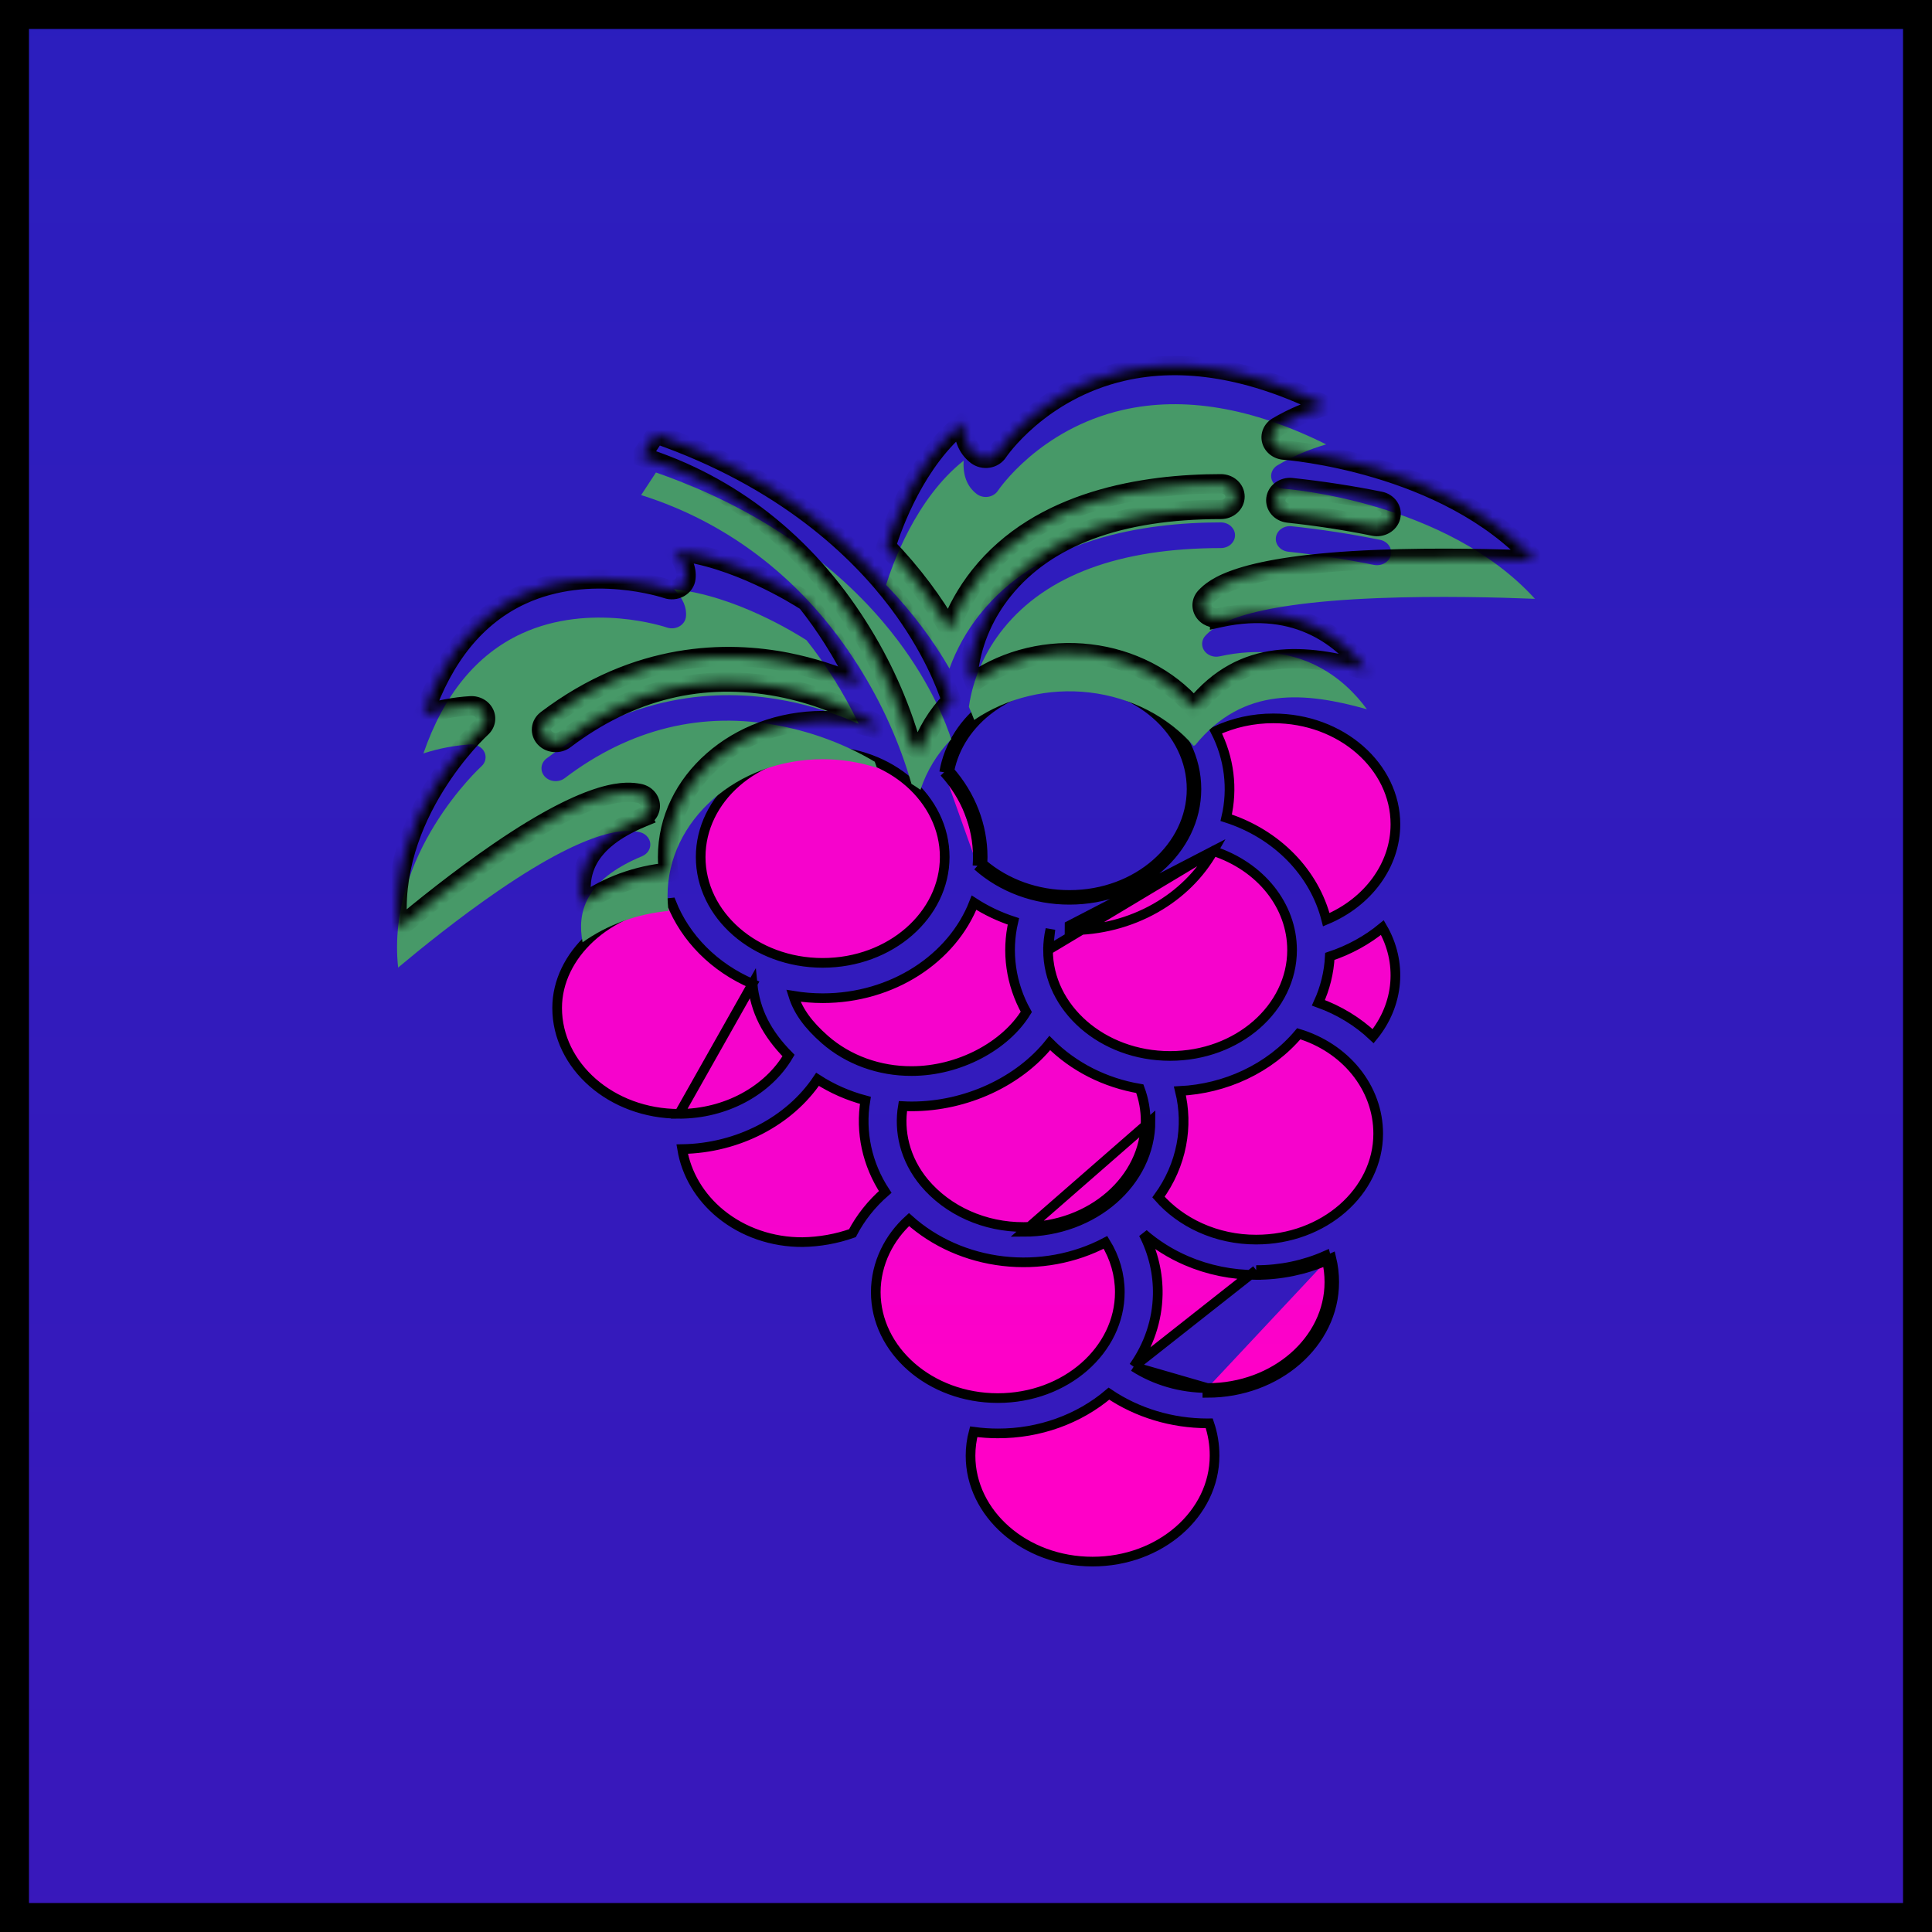 <svg width="200" height="200" viewBox="0 0 200 200" fill="none" xmlns="http://www.w3.org/2000/svg">
<path d="M1.5 198.5H198.5V1.5H1.5V198.5Z" fill="url(#paint0_linear)" stroke="black" stroke-width="3"/>
<path d="M97.741 79.948C98.704 74.364 104.175 70.22 110.723 70.22C117.962 70.22 123.853 75.362 123.853 81.682C123.853 88.002 117.963 93.145 110.723 93.145C107.157 93.159 103.729 91.894 101.188 89.626M97.741 79.948C99.99 82.415 101.222 85.514 101.225 88.714C101.225 89.02 101.21 89.325 101.188 89.626M97.741 79.948L98.234 80.033C98.248 79.954 98.262 79.876 98.278 79.797M97.741 79.948L98.111 79.611C98.167 79.673 98.223 79.735 98.278 79.797M101.188 89.626L101.687 89.662C101.693 89.579 101.699 89.496 101.703 89.412M101.188 89.626L101.521 89.252C101.581 89.306 101.642 89.359 101.703 89.412M101.703 89.412C101.717 89.183 101.725 88.95 101.725 88.714V88.713C101.722 85.463 100.5 82.321 98.278 79.797M101.703 89.412C104.128 91.494 107.357 92.658 110.721 92.645L110.723 92.645C117.753 92.645 123.353 87.665 123.353 81.682C123.353 75.7 117.752 70.72 110.723 70.72C104.463 70.72 99.303 74.616 98.278 79.797M124.987 143.688L124.986 144.188C132.227 144.188 138.117 139.046 138.117 132.726C138.118 131.896 138.02 131.07 137.826 130.26C137.672 130.332 137.518 130.403 137.362 130.47M124.987 143.688C132.017 143.688 137.617 138.708 137.617 132.726V132.725C137.618 131.968 137.532 131.212 137.362 130.47M124.987 143.688C122.244 143.686 119.578 142.91 117.356 141.48M124.987 143.688L117.356 141.48M137.362 130.47C137.324 130.306 137.282 130.142 137.236 129.98C134.997 130.97 132.535 131.483 130.039 131.479M137.362 130.47C135.078 131.467 132.574 131.983 130.038 131.979M130.038 131.979C130.038 131.979 130.039 131.979 130.039 131.979L130.039 131.479M130.038 131.979C127.541 131.98 125.073 131.477 122.814 130.503C121.177 129.798 119.679 128.858 118.376 127.723C119.385 129.684 119.894 131.839 119.85 134.026C119.796 136.68 118.929 139.26 117.356 141.48M130.038 131.979C130.038 131.979 130.038 131.979 130.038 131.979L130.039 131.479M130.039 131.479L117.356 141.48M125.595 88.093C130.505 89.694 133.754 93.755 133.754 98.35C133.754 104.332 128.154 109.312 121.124 109.312C114.094 109.312 108.493 104.332 108.493 98.35L125.595 88.093ZM125.595 88.093C124.225 90.522 122.157 92.566 119.615 94.009C116.947 95.524 113.862 96.318 110.721 96.301C110.721 96.301 110.72 96.301 110.72 96.301L110.723 95.801L125.595 88.093ZM77.901 101.848C78.17 104.625 79.374 106.995 81.629 109.269C79.503 112.898 75.119 115.302 70.306 115.303L77.901 101.848ZM77.901 101.848C75.952 101.015 74.2 99.837 72.751 98.379C71.324 96.945 70.218 95.27 69.497 93.448C62.883 94.067 57.675 98.875 57.675 104.341C57.675 110.323 63.276 115.303 70.306 115.303L77.901 101.848ZM105.967 127.021L105.965 127.021C103.972 127.027 102.006 126.614 100.222 125.816C98.439 125.019 96.888 123.859 95.689 122.432C94.703 121.25 94.004 119.896 93.636 118.46C93.304 117.162 93.247 115.821 93.467 114.507C93.768 114.523 94.071 114.532 94.377 114.532C100.023 114.532 105.508 111.95 108.672 107.974C111.126 110.438 114.402 112.098 117.993 112.702C118.395 113.784 118.599 114.917 118.598 116.058V116.059C118.598 122.041 112.997 127.021 105.967 127.021ZM119.098 116.059C119.098 122.379 113.207 127.521 105.967 127.521L119.098 116.059ZM82.13 103.084C83.131 103.249 84.146 103.332 85.164 103.333H85.164C92.389 103.333 98.589 99.219 100.831 93.445C102.086 94.257 103.458 94.909 104.907 95.381C104.162 98.552 104.633 101.86 106.241 104.753C104.063 108.315 99.243 110.875 94.377 110.875L94.374 110.875C91.023 110.892 87.805 109.722 85.404 107.625C83.658 106.096 82.625 104.657 82.13 103.084ZM115.923 133.767V133.767C115.923 139.75 110.322 144.73 103.292 144.73C96.262 144.73 90.661 139.75 90.661 133.768C90.662 132.306 90.996 130.859 91.644 129.516C92.23 128.299 93.063 127.191 94.1 126.248C96.739 128.615 100.16 130.128 103.836 130.553C107.511 130.979 111.236 130.295 114.439 128.61C115.415 130.186 115.926 131.962 115.923 133.767ZM131.82 74.366H131.822C138.852 74.366 144.453 79.346 144.453 85.328C144.453 89.55 141.629 93.395 137.298 95.208C136.694 92.816 135.441 90.6 133.652 88.763C131.83 86.891 129.516 85.479 126.935 84.652C127.648 81.63 127.255 78.48 125.821 75.682C127.67 74.813 129.728 74.36 131.82 74.366ZM130.039 128.323H130.038C128.02 128.327 126.03 127.902 124.229 127.083C122.553 126.322 121.086 125.24 119.926 123.918C121.112 122.287 121.919 120.449 122.291 118.516C122.648 116.664 122.598 114.768 122.147 112.938C124.491 112.817 126.785 112.247 128.876 111.261C131.053 110.236 132.956 108.786 134.448 107.014C136.803 107.728 138.854 109.081 140.323 110.884C141.855 112.764 142.675 115.035 142.67 117.359V117.36C142.67 123.343 137.069 128.323 130.039 128.323ZM124.986 147.344H124.986C125.051 147.344 125.116 147.343 125.18 147.342C125.55 148.427 125.736 149.556 125.73 150.691V150.694C125.73 156.676 120.129 161.656 113.099 161.656C106.069 161.656 100.468 156.677 100.47 150.695V150.695C100.469 149.86 100.578 149.028 100.795 148.216C101.622 148.328 102.456 148.385 103.292 148.386C107.563 148.398 111.679 146.926 114.797 144.271C117.743 146.262 121.315 147.339 124.986 147.344ZM108.493 98.35C108.493 97.625 108.576 96.903 108.739 96.194L108.493 98.35ZM85.164 77.751C92.195 77.751 97.795 82.731 97.795 88.714C97.795 94.696 92.195 99.676 85.164 99.676C78.134 99.676 72.533 94.697 72.533 88.714C72.533 82.731 78.134 77.751 85.164 77.751ZM143.105 96.022C144.126 97.778 144.583 99.758 144.421 101.738C144.257 103.736 143.469 105.653 142.148 107.265C140.552 105.755 138.618 104.577 136.482 103.809C137.179 102.286 137.579 100.661 137.662 99.009C139.67 98.343 141.519 97.329 143.105 96.022ZM70.617 118.955C76.393 118.859 81.725 116.069 84.631 111.73C86.138 112.703 87.813 113.439 89.585 113.909C89.036 117.192 89.763 120.544 91.635 123.387C90.229 124.61 89.078 126.057 88.241 127.66C86.595 128.242 84.847 128.555 83.078 128.584C79.946 128.6 76.927 127.557 74.61 125.668C72.449 123.906 71.046 121.53 70.617 118.955Z" fill="url(#paint1_linear)" stroke="black"/>
<mask id="path-3-inside-1" fill="white">
<path d="M66.136 82.126C66.441 82.179 66.719 82.319 66.93 82.525C67.141 82.731 67.275 82.993 67.311 83.272C67.348 83.551 67.285 83.834 67.132 84.079C66.98 84.324 66.745 84.519 66.463 84.635L66.465 84.638C60.52 87.099 59.729 90.482 60.309 93.549C62.877 91.725 65.963 90.599 69.209 90.3C69.141 89.774 69.106 89.244 69.105 88.714C69.105 80.929 76.31 74.595 85.165 74.595C87.081 74.594 88.981 74.896 90.782 75.488C90.71 75.285 90.634 75.073 90.552 74.853C87.555 73.078 84.223 71.818 80.724 71.134C72.728 69.592 65.237 71.416 58.458 76.555C58.16 76.781 57.775 76.89 57.388 76.859C57.001 76.827 56.644 76.658 56.394 76.387C56.145 76.117 56.025 75.768 56.059 75.417C56.094 75.066 56.281 74.742 56.579 74.516C65.975 67.396 75.293 67.347 81.456 68.559C84.03 69.071 86.525 69.866 88.886 70.926C88.105 69.293 87.225 67.702 86.249 66.158C85.406 64.823 84.487 63.528 83.496 62.278C82.438 61.594 76.072 57.628 69.794 57.006C70.705 57.95 71.113 58.901 71.008 59.847C70.986 60.051 70.912 60.247 70.793 60.42C70.673 60.594 70.511 60.74 70.318 60.847C70.126 60.955 69.909 61.02 69.684 61.039C69.46 61.057 69.233 61.029 69.023 60.955C68.947 60.928 61.133 58.289 53.982 61.597C49.344 63.742 45.935 67.909 43.832 73.995C45.41 73.478 47.059 73.164 48.733 73.062C49.029 73.049 49.322 73.117 49.574 73.259C49.826 73.4 50.025 73.607 50.145 73.853C50.264 74.099 50.298 74.372 50.243 74.636C50.188 74.9 50.046 75.142 49.835 75.331C49.733 75.423 39.957 84.407 41.214 96.163C43.504 94.242 47.451 91.043 51.609 88.194C61.63 81.329 65.021 81.929 66.136 82.126Z"/>
<path d="M88.838 64.912C91.27 68.748 93.125 72.862 94.353 77.144C94.672 77.341 94.985 77.547 95.287 77.763C95.917 75.827 97.005 74.04 98.474 72.524C97.978 70.986 96.46 66.962 92.952 62.305C88.894 56.918 81.267 49.562 67.904 44.914L66.37 47.251C75.622 50.161 83.376 56.252 88.838 64.912Z"/>
<path d="M132.943 46.598C132.639 46.578 132.351 46.473 132.116 46.297C131.882 46.121 131.714 45.883 131.636 45.617C131.557 45.351 131.572 45.069 131.678 44.81C131.784 44.552 131.976 44.33 132.228 44.175C133.8 43.252 135.501 42.521 137.285 42.003C129.629 38.189 122.552 36.989 116.23 38.437C107.577 40.418 103.349 46.732 103.307 46.795C103.199 46.96 103.053 47.102 102.879 47.211C102.705 47.32 102.506 47.393 102.298 47.426C102.089 47.459 101.876 47.45 101.671 47.401C101.467 47.352 101.276 47.263 101.113 47.141C100.375 46.586 99.642 45.56 99.757 43.688C94.802 47.598 92.374 54.459 91.727 56.548C93.066 57.935 94.311 59.395 95.455 60.92C96.488 62.298 97.434 63.728 98.29 65.203C99.011 63.203 100.068 61.316 101.423 59.607C107.678 51.738 118.449 50.083 126.384 50.08C126.772 50.08 127.145 50.219 127.42 50.468C127.694 50.718 127.849 51.055 127.849 51.408C127.849 51.76 127.694 52.098 127.42 52.347C127.145 52.596 126.772 52.736 126.384 52.736C115.908 52.74 108.337 55.538 103.884 61.054C101.955 63.443 100.722 66.234 100.298 69.169C100.514 69.668 100.697 70.124 100.85 70.527C104.277 68.204 108.568 67.186 112.811 67.688C117.054 68.19 120.912 70.174 123.566 73.217C123.62 73.189 123.674 73.161 123.728 73.133C128.711 66.995 135.14 67.637 141.504 69.421C139.225 66.302 134.51 62.13 126.252 63.945V63.942C126.139 63.968 126.024 63.981 125.907 63.983C125.625 63.982 125.348 63.908 125.111 63.769C124.874 63.63 124.687 63.431 124.571 63.198C124.456 62.964 124.417 62.705 124.46 62.452C124.503 62.199 124.626 61.962 124.814 61.771C125.61 60.96 128.033 58.493 142.665 57.916C148.896 57.671 155.255 57.843 158.898 57.99C149.693 47.854 133.116 46.609 132.943 46.598ZM143.973 53.484C143.885 53.824 143.653 54.118 143.327 54.304C143.002 54.49 142.609 54.552 142.233 54.478C139.3 53.885 136.335 53.429 133.35 53.112C132.968 53.069 132.62 52.89 132.382 52.616C132.144 52.341 132.035 51.993 132.078 51.646C132.121 51.299 132.314 50.981 132.613 50.761C132.913 50.542 133.296 50.438 133.679 50.473C136.763 50.8 139.827 51.271 142.858 51.883C143.048 51.921 143.228 51.992 143.387 52.093C143.546 52.195 143.681 52.323 143.785 52.472C143.889 52.621 143.959 52.788 143.991 52.961C144.023 53.135 144.017 53.313 143.973 53.484Z"/>
</mask>
<g filter="url(#filter0_i)">
<path d="M66.136 82.126C66.441 82.179 66.719 82.319 66.93 82.525C67.141 82.731 67.275 82.993 67.311 83.272C67.348 83.551 67.285 83.834 67.132 84.079C66.98 84.324 66.745 84.519 66.463 84.635L66.465 84.638C60.52 87.099 59.729 90.482 60.309 93.549C62.877 91.725 65.963 90.599 69.209 90.3C69.141 89.774 69.106 89.244 69.105 88.714C69.105 80.929 76.31 74.595 85.165 74.595C87.081 74.594 88.981 74.896 90.782 75.488C90.71 75.285 90.634 75.073 90.552 74.853C87.555 73.078 84.223 71.818 80.724 71.134C72.728 69.592 65.237 71.416 58.458 76.555C58.16 76.781 57.775 76.89 57.388 76.859C57.001 76.827 56.644 76.658 56.394 76.387C56.145 76.117 56.025 75.768 56.059 75.417C56.094 75.066 56.281 74.742 56.579 74.516C65.975 67.396 75.293 67.347 81.456 68.559C84.03 69.071 86.525 69.866 88.886 70.926C88.105 69.293 87.225 67.702 86.249 66.158C85.406 64.823 84.487 63.528 83.496 62.278C82.438 61.594 76.072 57.628 69.794 57.006C70.705 57.95 71.113 58.901 71.008 59.847C70.986 60.051 70.912 60.247 70.793 60.42C70.673 60.594 70.511 60.74 70.318 60.847C70.126 60.955 69.909 61.02 69.684 61.039C69.46 61.057 69.233 61.029 69.023 60.955C68.947 60.928 61.133 58.289 53.982 61.597C49.344 63.742 45.935 67.909 43.832 73.995C45.41 73.478 47.059 73.164 48.733 73.062C49.029 73.049 49.322 73.117 49.574 73.259C49.826 73.4 50.025 73.607 50.145 73.853C50.264 74.099 50.298 74.372 50.243 74.636C50.188 74.9 50.046 75.142 49.835 75.331C49.733 75.423 39.957 84.407 41.214 96.163C43.504 94.242 47.451 91.043 51.609 88.194C61.63 81.329 65.021 81.929 66.136 82.126Z" fill="#479968"/>
<path d="M88.838 64.912C91.27 68.748 93.125 72.862 94.353 77.144C94.672 77.341 94.985 77.547 95.287 77.763C95.917 75.827 97.005 74.04 98.474 72.524C97.978 70.986 96.46 66.962 92.952 62.305C88.894 56.918 81.267 49.562 67.904 44.914L66.37 47.251C75.622 50.161 83.376 56.252 88.838 64.912Z" fill="#479968"/>
<path d="M132.943 46.598C132.639 46.578 132.351 46.473 132.116 46.297C131.882 46.121 131.714 45.883 131.636 45.617C131.557 45.351 131.572 45.069 131.678 44.81C131.784 44.552 131.976 44.33 132.228 44.175C133.8 43.252 135.501 42.521 137.285 42.003C129.629 38.189 122.552 36.989 116.23 38.437C107.577 40.418 103.349 46.732 103.307 46.795C103.199 46.96 103.053 47.102 102.879 47.211C102.705 47.32 102.506 47.393 102.298 47.426C102.089 47.459 101.876 47.45 101.671 47.401C101.467 47.352 101.276 47.263 101.113 47.141C100.375 46.586 99.642 45.56 99.757 43.688C94.802 47.598 92.374 54.459 91.727 56.548C93.066 57.935 94.311 59.395 95.455 60.92C96.488 62.298 97.434 63.728 98.29 65.203C99.011 63.203 100.068 61.316 101.423 59.607C107.678 51.738 118.449 50.083 126.384 50.08C126.772 50.08 127.145 50.219 127.42 50.468C127.694 50.718 127.849 51.055 127.849 51.408C127.849 51.76 127.694 52.098 127.42 52.347C127.145 52.596 126.772 52.736 126.384 52.736C115.908 52.74 108.337 55.538 103.884 61.054C101.955 63.443 100.722 66.234 100.298 69.169C100.514 69.668 100.697 70.124 100.85 70.527C104.277 68.204 108.568 67.186 112.811 67.688C117.054 68.19 120.912 70.174 123.566 73.217C123.62 73.189 123.674 73.161 123.728 73.133C128.711 66.995 135.14 67.637 141.504 69.421C139.225 66.302 134.51 62.13 126.252 63.945V63.942C126.139 63.968 126.024 63.981 125.907 63.983C125.625 63.982 125.348 63.908 125.111 63.769C124.874 63.63 124.687 63.431 124.571 63.198C124.456 62.964 124.417 62.705 124.46 62.452C124.503 62.199 124.626 61.962 124.814 61.771C125.61 60.96 128.033 58.493 142.665 57.916C148.896 57.671 155.255 57.843 158.898 57.99C149.693 47.854 133.116 46.609 132.943 46.598ZM143.973 53.484C143.885 53.824 143.653 54.118 143.327 54.304C143.002 54.49 142.609 54.552 142.233 54.478C139.3 53.885 136.335 53.429 133.35 53.112C132.968 53.069 132.62 52.89 132.382 52.616C132.144 52.341 132.035 51.993 132.078 51.646C132.121 51.299 132.314 50.981 132.613 50.761C132.913 50.542 133.296 50.438 133.679 50.473C136.763 50.8 139.827 51.271 142.858 51.883C143.048 51.921 143.228 51.992 143.387 52.093C143.546 52.195 143.681 52.323 143.785 52.472C143.889 52.621 143.959 52.788 143.991 52.961C144.023 53.135 144.017 53.313 143.973 53.484Z" fill="#479968"/>
</g>
<path d="M66.136 82.126L65.962 83.111L65.964 83.111L66.136 82.126ZM66.93 82.525L67.628 81.809L67.628 81.809L66.93 82.525ZM67.311 83.272L68.303 83.143V83.143L67.311 83.272ZM67.132 84.079L66.284 83.55L66.284 83.55L67.132 84.079ZM66.463 84.635L66.083 83.71L65.046 84.136L65.587 85.118L66.463 84.635ZM66.465 84.638L66.847 85.562L67.88 85.134L67.34 84.155L66.465 84.638ZM60.309 93.549L59.326 93.735L59.616 95.267L60.888 94.364L60.309 93.549ZM69.209 90.3L69.301 91.296L70.335 91.201L70.201 90.171L69.209 90.3ZM69.105 88.714H68.105L68.105 88.716L69.105 88.714ZM85.165 74.595V75.595H85.166L85.165 74.595ZM90.782 75.488L90.469 76.438L92.402 77.073L91.725 75.155L90.782 75.488ZM90.552 74.853L91.49 74.506L91.367 74.173L91.061 73.992L90.552 74.853ZM80.724 71.134L80.915 70.153L80.913 70.152L80.724 71.134ZM58.458 76.555L59.062 77.352L59.062 77.352L58.458 76.555ZM57.388 76.859L57.307 77.855H57.307L57.388 76.859ZM56.394 76.387L57.13 75.71L57.13 75.71L56.394 76.387ZM56.059 75.417L55.064 75.319H55.064L56.059 75.417ZM56.579 74.516L55.975 73.719L55.975 73.719L56.579 74.516ZM81.456 68.559L81.651 67.579L81.649 67.578L81.456 68.559ZM88.886 70.926L88.477 71.838L90.966 72.955L89.788 70.494L88.886 70.926ZM86.249 66.158L85.404 66.692L85.404 66.692L86.249 66.158ZM83.496 62.278L84.279 61.657L84.177 61.528L84.039 61.439L83.496 62.278ZM69.794 57.006L69.893 56.011L67.188 55.743L69.074 57.7L69.794 57.006ZM71.008 59.847L70.014 59.737L70.014 59.738L71.008 59.847ZM70.793 60.42L71.616 60.988H71.616L70.793 60.42ZM70.318 60.847L69.831 59.974L69.831 59.974L70.318 60.847ZM69.684 61.039L69.767 62.035L69.767 62.035L69.684 61.039ZM69.023 60.955L68.691 61.898L68.692 61.899L69.023 60.955ZM53.982 61.597L53.562 60.689L53.562 60.689L53.982 61.597ZM43.832 73.995L42.887 73.669L42.229 75.573L44.143 74.946L43.832 73.995ZM48.733 73.062L48.689 72.063L48.681 72.063L48.672 72.064L48.733 73.062ZM49.574 73.259L50.063 72.386H50.063L49.574 73.259ZM50.145 73.853L51.044 73.416L51.044 73.416L50.145 73.853ZM49.835 75.331L49.167 74.588L49.166 74.589L49.835 75.331ZM41.214 96.163L40.22 96.269L40.419 98.135L41.857 96.929L41.214 96.163ZM51.609 88.194L51.043 87.369L51.043 87.369L51.609 88.194ZM88.838 64.912L87.992 65.446L87.993 65.448L88.838 64.912ZM94.353 77.144L93.391 77.42L93.498 77.793L93.828 77.996L94.353 77.144ZM95.287 77.763L94.706 78.576L95.816 79.37L96.238 78.072L95.287 77.763ZM98.474 72.524L99.192 73.22L99.611 72.788L99.426 72.216L98.474 72.524ZM92.952 62.305L92.153 62.907L92.952 62.305ZM67.904 44.914L68.233 43.969L67.496 43.713L67.068 44.365L67.904 44.914ZM66.37 47.251L65.534 46.702L64.809 47.808L66.07 48.205L66.37 47.251ZM132.943 46.598L132.876 47.596L132.88 47.596L132.943 46.598ZM131.636 45.617L132.595 45.334V45.334L131.636 45.617ZM131.678 44.81L130.753 44.43L130.753 44.43L131.678 44.81ZM132.228 44.175L131.722 43.313L131.713 43.318L131.704 43.324L132.228 44.175ZM137.285 42.003L137.564 42.963L140.022 42.249L137.731 41.108L137.285 42.003ZM116.23 38.437L116.454 39.412L116.454 39.412L116.23 38.437ZM103.307 46.795L102.472 46.245L102.47 46.248L103.307 46.795ZM102.879 47.211L103.409 48.059L103.409 48.059L102.879 47.211ZM102.298 47.426L102.453 48.414H102.453L102.298 47.426ZM101.671 47.401L101.437 48.373L101.437 48.373L101.671 47.401ZM101.113 47.141L100.513 47.94L100.513 47.94L101.113 47.141ZM99.757 43.688L100.755 43.748L100.891 41.518L99.137 42.903L99.757 43.688ZM91.727 56.548L90.771 56.252L90.596 56.817L91.007 57.243L91.727 56.548ZM95.455 60.92L96.255 60.32L96.255 60.32L95.455 60.92ZM98.29 65.203L97.425 65.705L98.502 67.562L99.231 65.542L98.29 65.203ZM101.423 59.607L100.64 58.985L100.639 58.986L101.423 59.607ZM126.384 50.08V49.08H126.383L126.384 50.08ZM127.42 50.468L126.748 51.209L126.748 51.209L127.42 50.468ZM127.42 52.347L126.748 51.606L126.748 51.606L127.42 52.347ZM126.384 52.736V51.736H126.384L126.384 52.736ZM103.884 61.054L104.662 61.682V61.682L103.884 61.054ZM100.298 69.169L99.308 69.026L99.268 69.306L99.38 69.566L100.298 69.169ZM100.85 70.527L99.915 70.882L100.363 72.065L101.411 71.355L100.85 70.527ZM112.811 67.688L112.929 66.695L112.811 67.688ZM123.566 73.217L122.813 73.874L123.334 74.472L124.034 74.101L123.566 73.217ZM123.728 73.133L124.183 74.024L124.371 73.927L124.504 73.763L123.728 73.133ZM141.504 69.421L141.234 70.384L144.015 71.164L142.311 68.831L141.504 69.421ZM126.252 63.945H125.252V65.189L126.467 64.922L126.252 63.945ZM126.252 63.942H127.252V62.686L126.028 62.967L126.252 63.942ZM125.907 63.983L125.907 64.983L125.918 64.983L125.907 63.983ZM125.111 63.769L125.618 62.907L125.618 62.907L125.111 63.769ZM124.571 63.198L125.468 62.755L125.468 62.755L124.571 63.198ZM124.46 62.452L123.474 62.284L123.474 62.284L124.46 62.452ZM124.814 61.771L125.527 62.472L125.527 62.472L124.814 61.771ZM142.665 57.916L142.625 56.917L142.625 56.917L142.665 57.916ZM158.898 57.99L158.858 58.989L161.245 59.086L159.639 57.318L158.898 57.99ZM143.973 53.484L144.941 53.736L144.941 53.734L143.973 53.484ZM142.233 54.478L142.035 55.458L142.038 55.458L142.233 54.478ZM133.35 53.112L133.237 54.106L133.245 54.107L133.35 53.112ZM132.078 51.646L133.07 51.769L132.078 51.646ZM132.613 50.761L133.204 51.568L133.204 51.568L132.613 50.761ZM133.679 50.473L133.785 49.479L133.777 49.478L133.769 49.477L133.679 50.473ZM142.858 51.883L142.66 52.863L142.663 52.864L142.858 51.883ZM143.387 52.093L143.924 51.25L143.924 51.25L143.387 52.093ZM143.785 52.472L144.606 51.901V51.901L143.785 52.472ZM143.991 52.961L143.008 53.144L143.008 53.144L143.991 52.961ZM65.964 83.111C66.08 83.131 66.172 83.182 66.232 83.241L67.628 81.809C67.266 81.455 66.801 81.227 66.308 81.141L65.964 83.111ZM66.232 83.241C66.29 83.298 66.314 83.356 66.32 83.401L68.303 83.143C68.236 82.629 67.992 82.164 67.628 81.809L66.232 83.241ZM66.32 83.401C66.325 83.445 66.317 83.496 66.284 83.55L67.981 84.608C68.253 84.171 68.37 83.657 68.303 83.143L66.32 83.401ZM66.284 83.55C66.249 83.606 66.183 83.668 66.083 83.71L66.843 85.56C67.307 85.369 67.711 85.041 67.981 84.608L66.284 83.55ZM65.587 85.118L65.589 85.121L67.34 84.155L67.338 84.152L65.587 85.118ZM66.082 83.714C62.983 84.997 61.084 86.579 60.069 88.374C59.049 90.18 59.008 92.052 59.326 93.735L61.291 93.363C61.03 91.978 61.094 90.626 61.811 89.358C62.533 88.079 64.002 86.74 66.847 85.562L66.082 83.714ZM60.888 94.364C63.307 92.646 66.224 91.579 69.301 91.296L69.117 89.304C65.703 89.619 62.447 90.804 59.73 92.734L60.888 94.364ZM70.201 90.171C70.138 89.687 70.106 89.2 70.105 88.712L68.105 88.716C68.106 89.288 68.143 89.861 68.217 90.429L70.201 90.171ZM70.105 88.714C70.105 81.598 76.737 75.595 85.165 75.595V73.595C75.882 73.595 68.105 80.259 68.105 88.714H70.105ZM85.166 75.595C86.976 75.594 88.771 75.879 90.469 76.438L91.094 74.538C89.192 73.912 87.185 73.594 85.165 73.595L85.166 75.595ZM91.725 75.155C91.651 74.947 91.573 74.731 91.49 74.506L89.614 75.2C89.694 75.416 89.769 75.623 89.839 75.821L91.725 75.155ZM91.061 73.992C87.963 72.158 84.524 70.858 80.915 70.153L80.532 72.115C83.922 72.778 87.146 73.998 90.043 75.713L91.061 73.992ZM80.913 70.152C72.625 68.554 64.848 70.456 57.854 75.758L59.062 77.352C65.627 72.376 72.831 70.63 80.534 72.116L80.913 70.152ZM57.854 75.758C57.76 75.829 57.621 75.874 57.469 75.862L57.307 77.855C57.929 77.906 58.56 77.732 59.062 77.352L57.854 75.758ZM57.469 75.862C57.317 75.849 57.198 75.784 57.13 75.71L55.659 77.065C56.089 77.531 56.685 77.805 57.307 77.855L57.469 75.862ZM57.13 75.71C57.064 75.639 57.049 75.569 57.054 75.515L55.064 75.319C55 75.967 55.226 76.595 55.659 77.065L57.13 75.71ZM57.054 75.515C57.06 75.46 57.092 75.383 57.183 75.313L55.975 73.719C55.47 74.102 55.128 74.673 55.064 75.319L57.054 75.515ZM57.183 75.313C66.293 68.409 75.299 68.368 81.263 69.541L81.649 67.578C75.287 66.327 65.656 66.383 55.975 73.719L57.183 75.313ZM81.261 69.54C83.762 70.038 86.185 70.81 88.477 71.838L89.296 70.013C86.865 68.922 84.297 68.105 81.651 67.579L81.261 69.54ZM89.788 70.494C88.99 68.826 88.091 67.201 87.095 65.624L85.404 66.692C86.359 68.203 87.22 69.761 87.984 71.357L89.788 70.494ZM87.095 65.624C86.232 64.258 85.292 62.934 84.279 61.657L82.712 62.9C83.681 64.121 84.58 65.387 85.404 66.692L87.095 65.624ZM84.039 61.439C82.978 60.753 76.433 56.659 69.893 56.011L69.696 58.001C75.711 58.597 81.898 62.436 82.953 63.118L84.039 61.439ZM69.074 57.7C69.862 58.517 70.075 59.188 70.014 59.737L72.002 59.957C72.15 58.614 71.547 57.384 70.514 56.312L69.074 57.7ZM70.014 59.738C70.011 59.772 69.998 59.812 69.969 59.853L71.616 60.988C71.827 60.682 71.962 60.329 72.002 59.956L70.014 59.738ZM69.969 59.853C69.941 59.894 69.896 59.938 69.831 59.974L70.806 61.721C71.126 61.542 71.405 61.294 71.616 60.988L69.969 59.853ZM69.831 59.974C69.766 60.01 69.688 60.035 69.602 60.042L69.767 62.035C70.13 62.005 70.486 61.899 70.806 61.721L69.831 59.974ZM69.602 60.042C69.515 60.049 69.43 60.038 69.353 60.011L68.692 61.899C69.037 62.02 69.404 62.066 69.767 62.035L69.602 60.042ZM69.354 60.011C69.26 59.978 67.204 59.288 64.243 59.029C61.285 58.771 57.352 58.936 53.562 60.689L54.402 62.504C57.764 60.949 61.312 60.781 64.069 61.022C66.821 61.262 68.71 61.905 68.691 61.898L69.354 60.011ZM53.562 60.689C48.616 62.977 45.054 67.396 42.887 73.669L44.777 74.322C46.816 68.421 50.072 64.507 54.402 62.504L53.562 60.689ZM44.143 74.946C45.639 74.456 47.205 74.157 48.794 74.06L48.672 72.064C46.914 72.171 45.18 72.501 43.521 73.045L44.143 74.946ZM48.777 74.061C48.892 74.056 49 74.083 49.085 74.131L50.063 72.386C49.645 72.152 49.166 72.042 48.689 72.063L48.777 74.061ZM49.085 74.131C49.17 74.178 49.22 74.238 49.245 74.29L51.044 73.416C50.83 72.976 50.483 72.621 50.063 72.386L49.085 74.131ZM49.245 74.29C49.269 74.339 49.274 74.387 49.264 74.431L51.222 74.841C51.323 74.357 51.259 73.858 51.044 73.416L49.245 74.29ZM49.264 74.431C49.255 74.476 49.227 74.533 49.167 74.588L50.504 76.075C50.864 75.751 51.121 75.323 51.222 74.841L49.264 74.431ZM49.166 74.589C49.072 74.674 46.53 77.014 44.164 80.848C41.801 84.678 39.559 90.088 40.22 96.269L42.208 96.056C41.612 90.482 43.63 85.522 45.866 81.898C46.981 80.092 48.137 78.638 49.02 77.631C49.904 76.624 50.507 76.073 50.505 76.074L49.166 74.589ZM41.857 96.929C44.136 95.017 48.055 91.842 52.174 89.019L51.043 87.369C46.847 90.245 42.872 93.466 40.571 95.397L41.857 96.929ZM52.174 89.019C57.138 85.618 60.397 84.111 62.504 83.468C64.564 82.84 65.526 83.034 65.962 83.111L66.31 81.141C65.631 81.021 64.341 80.816 61.92 81.555C59.548 82.279 56.1 83.905 51.043 87.369L52.174 89.019ZM87.993 65.448C90.375 69.205 92.19 73.231 93.391 77.42L95.314 76.869C94.059 72.493 92.165 68.292 89.683 64.377L87.993 65.448ZM93.828 77.996C94.131 78.182 94.424 78.375 94.706 78.576L95.869 76.95C95.546 76.718 95.213 76.5 94.877 76.293L93.828 77.996ZM96.238 78.072C96.819 76.287 97.825 74.63 99.192 73.22L97.756 71.828C96.185 73.449 95.015 75.368 94.336 77.453L96.238 78.072ZM99.426 72.216C98.904 70.599 97.34 66.469 93.751 61.703L92.153 62.907C95.579 67.455 97.052 71.372 97.523 72.831L99.426 72.216ZM93.751 61.703C89.589 56.179 81.806 48.691 68.233 43.969L67.576 45.858C80.728 50.433 88.199 57.657 92.153 62.907L93.751 61.703ZM67.068 44.365L65.534 46.702L67.207 47.8L68.74 45.462L67.068 44.365ZM66.07 48.205C75.083 51.04 82.65 56.974 87.992 65.446L89.684 64.379C84.103 55.529 76.161 49.282 66.671 46.297L66.07 48.205ZM133.01 45.601C132.892 45.593 132.79 45.552 132.717 45.497L131.516 47.096C131.911 47.393 132.387 47.563 132.876 47.596L133.01 45.601ZM132.717 45.497C132.645 45.443 132.609 45.382 132.595 45.334L130.677 45.9C130.819 46.384 131.12 46.799 131.516 47.096L132.717 45.497ZM132.595 45.334C132.581 45.288 132.583 45.239 132.603 45.19L130.753 44.43C130.561 44.898 130.533 45.414 130.677 45.9L132.595 45.334ZM132.603 45.19C132.624 45.139 132.67 45.078 132.752 45.027L131.704 43.324C131.283 43.583 130.944 43.965 130.753 44.43L132.603 45.19ZM132.735 45.037C134.234 44.157 135.858 43.459 137.564 42.963L137.006 41.042C135.144 41.583 133.367 42.347 131.722 43.313L132.735 45.037ZM137.731 41.108C129.934 37.224 122.618 35.948 116.007 37.462L116.454 39.412C122.486 38.03 129.323 39.154 136.839 42.898L137.731 41.108ZM116.007 37.462C106.979 39.529 102.566 46.103 102.472 46.245L104.142 47.345C104.132 47.361 108.174 41.307 116.454 39.412L116.007 37.462ZM102.47 46.248C102.445 46.286 102.405 46.328 102.349 46.363L103.409 48.059C103.7 47.877 103.953 47.634 104.144 47.343L102.47 46.248ZM102.349 46.363C102.292 46.398 102.222 46.426 102.142 46.438L102.453 48.414C102.791 48.361 103.117 48.241 103.409 48.059L102.349 46.363ZM102.142 46.438C102.063 46.451 101.982 46.447 101.905 46.429L101.437 48.373C101.769 48.453 102.116 48.467 102.453 48.414L102.142 46.438ZM101.905 46.429C101.829 46.41 101.764 46.379 101.714 46.341L100.513 47.94C100.789 48.147 101.104 48.293 101.437 48.373L101.905 46.429ZM101.714 46.341C101.24 45.985 100.661 45.28 100.755 43.748L98.759 43.626C98.623 45.839 99.51 47.187 100.513 47.94L101.714 46.341ZM99.137 42.903C93.922 47.018 91.423 54.149 90.771 56.252L92.682 56.844C93.325 54.768 95.682 48.177 100.376 44.472L99.137 42.903ZM91.007 57.243C92.318 58.601 93.536 60.029 94.655 61.52L96.255 60.32C95.086 58.762 93.814 57.27 92.446 55.854L91.007 57.243ZM94.655 61.52C95.664 62.867 96.589 64.264 97.425 65.705L99.155 64.701C98.279 63.192 97.311 61.73 96.255 60.32L94.655 61.52ZM99.231 65.542C99.914 63.647 100.917 61.854 102.206 60.228L100.639 58.986C99.219 60.777 98.108 62.759 97.349 64.864L99.231 65.542ZM102.206 60.229C108.157 52.742 118.505 51.083 126.384 51.08L126.383 49.08C118.393 49.083 107.199 50.733 100.64 58.985L102.206 60.229ZM126.384 51.08C126.537 51.08 126.667 51.136 126.748 51.209L128.091 49.728C127.623 49.303 127.008 49.08 126.384 49.08V51.08ZM126.748 51.209C126.826 51.28 126.849 51.354 126.849 51.408H128.849C128.849 50.757 128.563 50.155 128.091 49.728L126.748 51.209ZM126.849 51.408C126.849 51.461 126.826 51.535 126.748 51.606L128.091 53.087C128.563 52.66 128.849 52.058 128.849 51.408H126.849ZM126.748 51.606C126.667 51.68 126.537 51.736 126.384 51.736V53.736C127.008 53.736 127.623 53.512 128.091 53.087L126.748 51.606ZM126.384 51.736C115.754 51.74 107.826 54.58 103.106 60.426L104.662 61.682C108.848 56.497 116.062 53.74 126.384 53.736L126.384 51.736ZM103.106 60.426C101.069 62.949 99.759 65.907 99.308 69.026L101.288 69.312C101.685 66.561 102.842 63.936 104.662 61.682L103.106 60.426ZM99.38 69.566C99.59 70.051 99.768 70.492 99.915 70.882L101.785 70.173C101.627 69.755 101.438 69.285 101.216 68.772L99.38 69.566ZM101.411 71.355C104.632 69.172 108.681 68.206 112.693 68.681L112.929 66.695C108.456 66.165 103.922 67.237 100.289 69.7L101.411 71.355ZM112.693 68.681C116.705 69.156 120.332 71.03 122.813 73.874L124.32 72.56C121.493 69.318 117.402 67.225 112.929 66.695L112.693 68.681ZM124.034 74.101C124.083 74.075 124.133 74.049 124.183 74.024L123.273 72.243C123.215 72.272 123.156 72.302 123.099 72.333L124.034 74.101ZM124.504 73.763C126.831 70.897 129.45 69.65 132.224 69.298C135.046 68.94 138.087 69.502 141.234 70.384L141.774 68.458C138.557 67.556 135.201 66.905 131.972 67.314C128.695 67.73 125.608 69.231 122.951 72.503L124.504 73.763ZM142.311 68.831C141.107 67.183 139.241 65.23 136.555 63.932C133.852 62.626 130.379 62.014 126.037 62.968L126.467 64.922C130.383 64.061 133.397 64.628 135.685 65.733C137.991 66.847 139.621 68.539 140.696 70.011L142.311 68.831ZM127.252 63.945V63.942H125.252V63.945H127.252ZM126.028 62.967C125.986 62.977 125.941 62.982 125.896 62.983L125.918 64.983C126.106 64.98 126.293 64.958 126.476 64.916L126.028 62.967ZM125.908 62.983C125.798 62.983 125.697 62.953 125.618 62.907L124.605 64.631C125 64.863 125.452 64.982 125.907 64.983L125.908 62.983ZM125.618 62.907C125.539 62.861 125.492 62.804 125.468 62.755L123.675 63.641C123.882 64.059 124.209 64.399 124.605 64.631L125.618 62.907ZM125.468 62.755C125.444 62.707 125.439 62.661 125.446 62.62L123.474 62.284C123.395 62.749 123.467 63.221 123.675 63.641L125.468 62.755ZM125.446 62.62C125.453 62.577 125.476 62.524 125.527 62.472L124.1 61.071C123.776 61.401 123.553 61.821 123.474 62.284L125.446 62.62ZM125.527 62.472C125.704 62.292 125.941 62.05 126.411 61.756C126.893 61.456 127.646 61.086 128.849 60.711C131.265 59.957 135.431 59.202 142.704 58.916L142.625 56.917C135.267 57.207 130.906 57.974 128.253 58.801C126.922 59.217 126.006 59.651 125.352 60.059C124.687 60.475 124.322 60.845 124.1 61.071L125.527 62.472ZM142.704 58.916C148.897 58.672 155.225 58.842 158.858 58.989L158.939 56.991C155.284 56.843 148.895 56.67 142.625 56.917L142.704 58.916ZM159.639 57.318C154.859 52.055 148.213 49.142 142.818 47.539C137.41 45.932 133.144 45.609 133.005 45.6L132.88 47.596C132.877 47.596 132.941 47.601 133.07 47.613C133.197 47.624 133.382 47.642 133.618 47.669C134.092 47.722 134.774 47.809 135.618 47.945C137.308 48.216 139.64 48.681 142.249 49.456C147.487 51.012 153.732 53.789 158.158 58.663L159.639 57.318ZM143.005 53.233C142.99 53.293 142.941 53.373 142.832 53.436L143.823 55.173C144.365 54.864 144.78 54.355 144.941 53.736L143.005 53.233ZM142.832 53.436C142.72 53.499 142.573 53.526 142.428 53.497L142.038 55.458C142.644 55.579 143.283 55.481 143.823 55.173L142.832 53.436ZM142.431 53.498C139.467 52.899 136.472 52.438 133.456 52.118L133.245 54.107C136.199 54.42 139.132 54.871 142.035 55.458L142.431 53.498ZM133.464 52.119C133.315 52.102 133.202 52.034 133.138 51.961L131.627 53.271C132.039 53.746 132.622 54.035 133.237 54.106L133.464 52.119ZM133.138 51.961C133.077 51.891 133.064 51.822 133.07 51.769L131.086 51.522C131.006 52.163 131.211 52.792 131.627 53.271L133.138 51.961ZM133.07 51.769C133.077 51.714 133.111 51.636 133.204 51.568L132.022 49.955C131.516 50.326 131.165 50.883 131.086 51.522L133.07 51.769ZM133.204 51.568C133.3 51.498 133.439 51.455 133.589 51.469L133.769 49.477C133.153 49.422 132.526 49.586 132.022 49.955L133.204 51.568ZM133.574 51.468C136.627 51.791 139.66 52.257 142.66 52.863L143.056 50.903C139.995 50.284 136.9 49.809 133.785 49.479L133.574 51.468ZM142.663 52.864C142.735 52.878 142.798 52.904 142.85 52.937L143.924 51.25C143.658 51.08 143.362 50.963 143.054 50.902L142.663 52.864ZM142.85 52.937C142.902 52.97 142.939 53.008 142.964 53.044L144.606 51.901C144.423 51.639 144.19 51.419 143.924 51.25L142.85 52.937ZM142.964 53.044C142.989 53.079 143.002 53.114 143.008 53.144L144.974 52.779C144.915 52.462 144.788 52.164 144.606 51.901L142.964 53.044ZM143.008 53.144C143.013 53.174 143.012 53.205 143.004 53.235L144.941 53.734C145.022 53.421 145.033 53.096 144.974 52.779L143.008 53.144Z" fill="black" mask="url(#path-3-inside-1)"/>
<defs>
<filter id="filter0_i" x="41.102" y="37.843" width="117.796" height="62.32" filterUnits="userSpaceOnUse" color-interpolation-filters="sRGB">
<feFlood flood-opacity="0" result="BackgroundImageFix"/>
<feBlend mode="normal" in="SourceGraphic" in2="BackgroundImageFix" result="shape"/>
<feColorMatrix in="SourceAlpha" type="matrix" values="0 0 0 0 0 0 0 0 0 0 0 0 0 0 0 0 0 0 127 0" result="hardAlpha"/>
<feOffset dy="4"/>
<feGaussianBlur stdDeviation="2"/>
<feComposite in2="hardAlpha" operator="arithmetic" k2="-1" k3="1"/>
<feColorMatrix type="matrix" values="0 0 0 0 0 0 0 0 0 0 0 0 0 0 0 0 0 0 0.25 0"/>
<feBlend mode="normal" in2="shape" result="effect1_innerShadow"/>
</filter>
<linearGradient id="paint0_linear" x1="190.666" y1="499.999" x2="190.666" y2="-299.999" gradientUnits="userSpaceOnUse">
<stop stop-color="#0B225B"/>
<stop offset="0" stop-color="#4D0EB5"/>
<stop offset="1" stop-color="#1728C4"/>
<stop offset="1" stop-color="#66039B" stop-opacity="0.938"/>
</linearGradient>
<linearGradient id="paint1_linear" x1="127.381" y1="126.01" x2="127.381" y2="144.188" gradientUnits="userSpaceOnUse">
<stop stop-color="#F603CC"/>
<stop offset="1" stop-color="#FF00C7"/>
</linearGradient>
</defs>
</svg>
